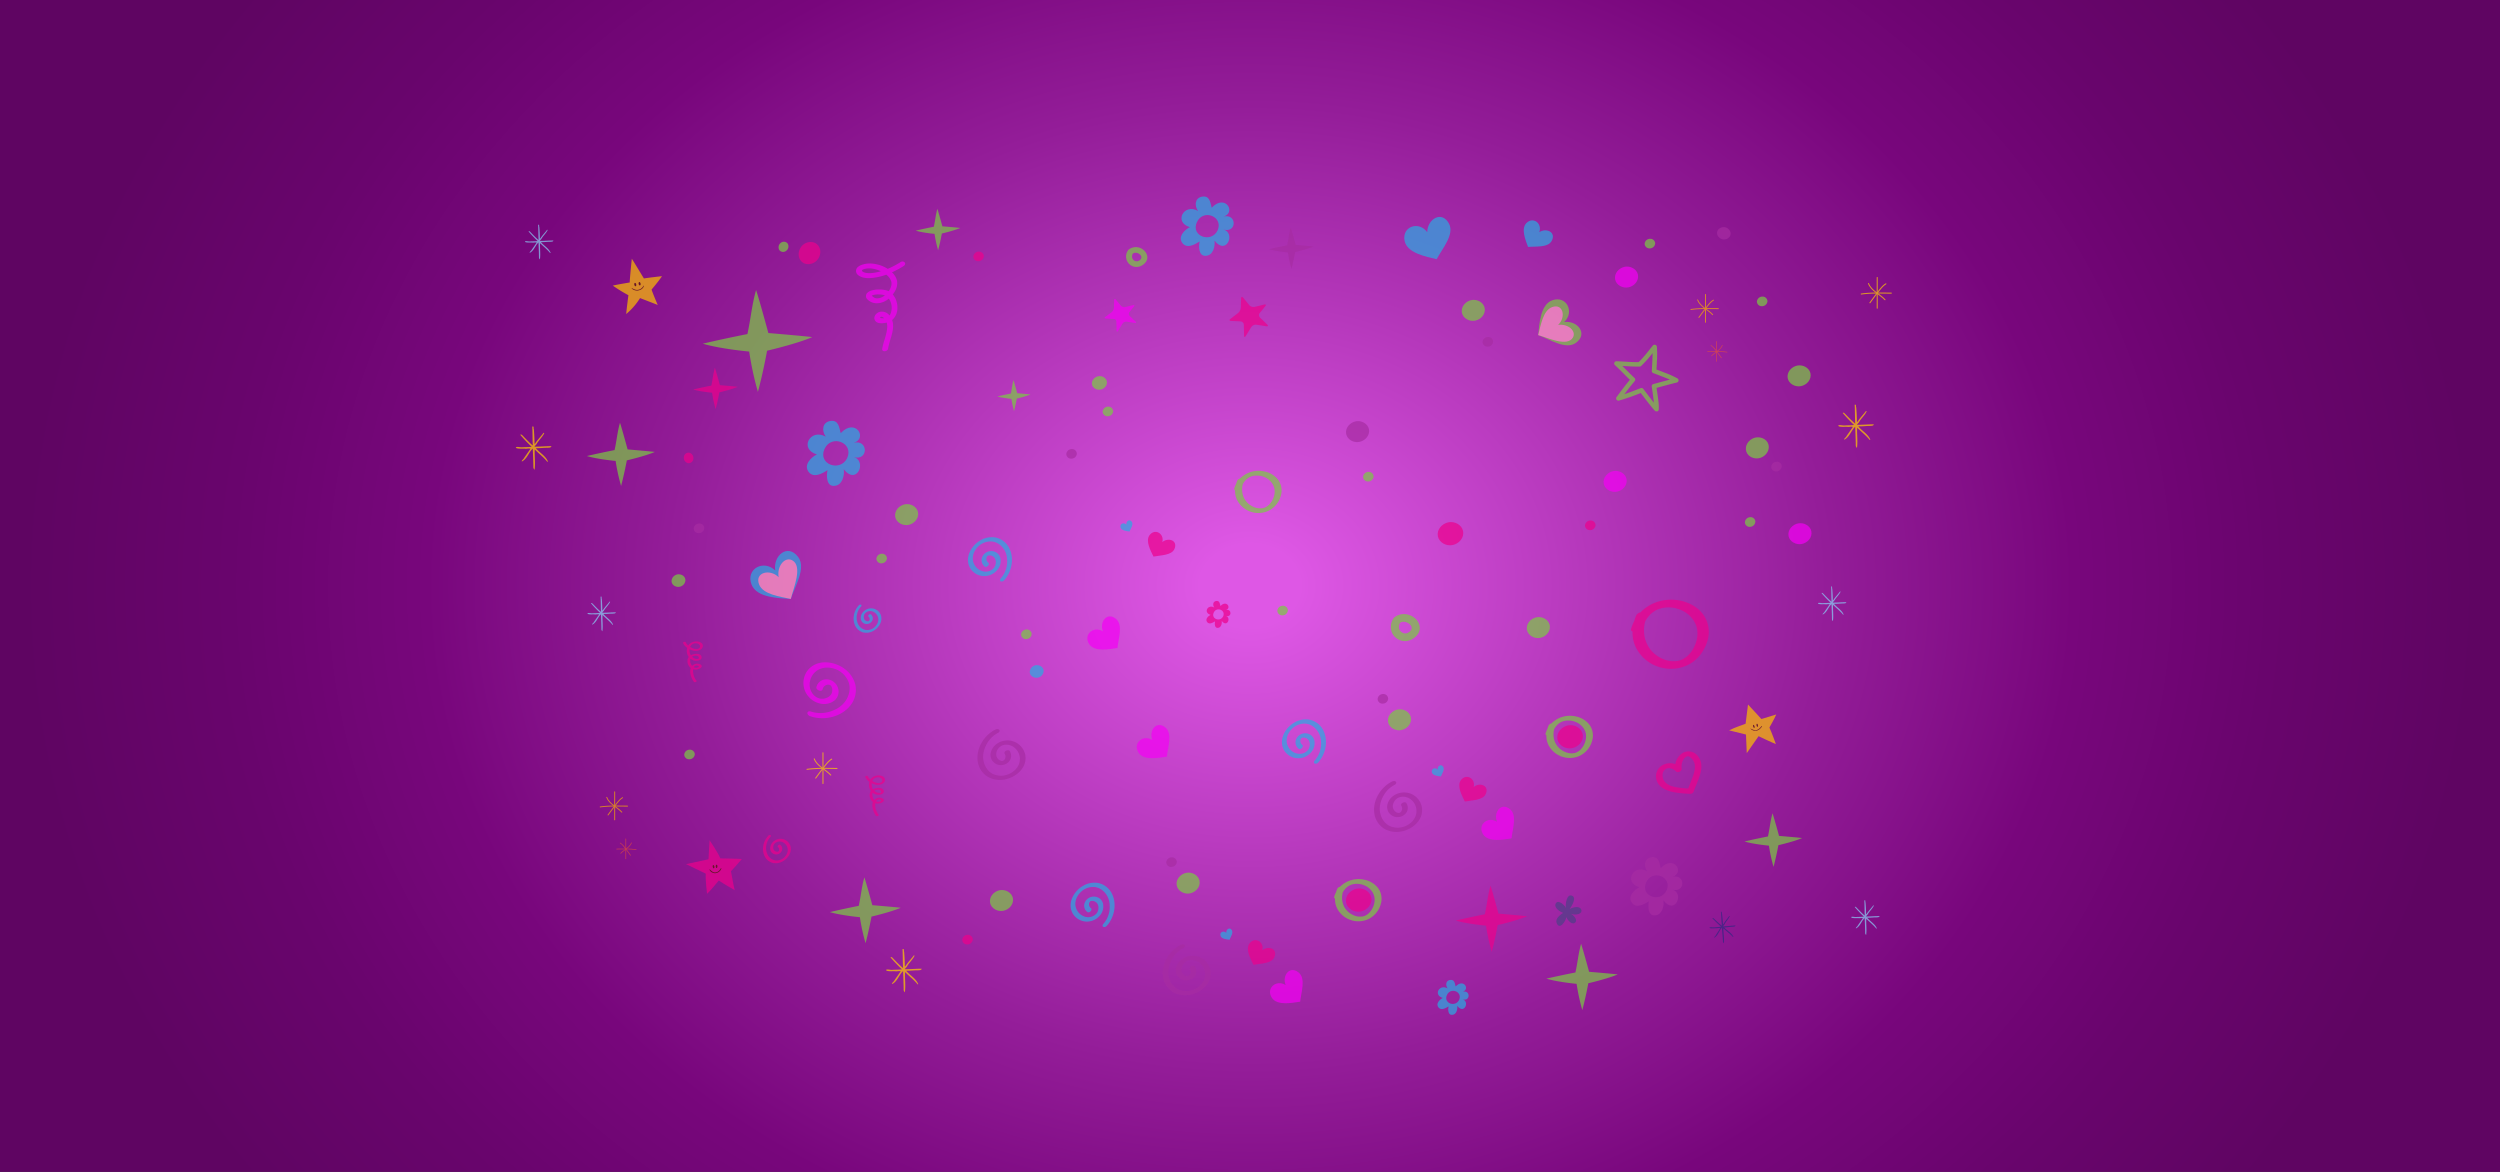 <svg xmlns="http://www.w3.org/2000/svg" xmlns:xlink="http://www.w3.org/1999/xlink" viewBox="0 0 1920 900"><rect x="0" y="0" width="1920" height="900" fill="#333333" stroke="none"/><defs><style>.cls-1,.cls-38,.cls-40{fill:none;}.cls-2{isolation:isolate;}.cls-3{clip-path:url(#clip-path);}.cls-4{opacity:0.7;}.cls-5{clip-path:url(#clip-path-2);}.cls-6{fill:#fff;}.cls-7{fill:#eae0d0;}.cls-8{fill:#b2a68a;}.cls-9{clip-path:url(#clip-path-3);}.cls-10{clip-path:url(#clip-path-4);}.cls-11{fill:#69b7b7;}.cls-12{fill:#94c920;}.cls-13{fill:#016b29;}.cls-14{fill:url(#radial-gradient);}.cls-15{opacity:0.71;}.cls-16{fill:#ec008c;}.cls-17{fill:#f400f4;}.cls-18{fill:#7ac943;}.cls-19{fill:#a62ca2;}.cls-20{fill:#29abe2;}.cls-21{fill:#ff9cc2;}.cls-22{fill:#fbbe00;}.cls-23{fill:#581600;}.cls-24{fill:#f8af00;}.cls-25{fill:#e84f35;}.cls-26{fill:#ffcd00;}.cls-27{fill:#4e3f87;}.cls-28{fill:#312782;}.cls-29{fill:#89d1f5;}.cls-30{clip-path:url(#clip-path-5);}.cls-31{clip-path:url(#clip-path-6);}.cls-32{fill:#c1bfbf;}.cls-33{fill:#848483;}.cls-34{fill:#98a3b0;}.cls-35{fill:url(#linear-gradient);}.cls-36{fill:#674758;}.cls-37{fill:#c9a5bb;mix-blend-mode:multiply;opacity:0.3;}.cls-38{stroke:#6b2727;stroke-width:0.5px;}.cls-38,.cls-40{stroke-miterlimit:10;}.cls-39{fill:url(#linear-gradient-2);}.cls-40{stroke:#9b8579;stroke-width:0.75px;}.cls-41{fill:#122209;}.cls-42{fill:#595858;}</style><clipPath id="clip-path"><rect class="cls-1" x="-1940" y="-919.97" width="1920" height="899.97"/></clipPath><clipPath id="clip-path-2"><rect class="cls-1" y="-920.91" width="1920" height="901.82"/></clipPath><clipPath id="clip-path-3"><rect class="cls-1" x="-1940" width="1920" height="900"/></clipPath><clipPath id="clip-path-4"><polygon class="cls-1" points="-20 900 -1940 900 -1940 0 -20.81 0 -20 900"/></clipPath><radialGradient id="radial-gradient" cx="2553.04" cy="397.16" r="629.32" gradientTransform="translate(-2869.55 -46.45) scale(1.5 1.25)" gradientUnits="userSpaceOnUse"><stop offset="0.04" stop-color="#de57e5"/><stop offset="0.05" stop-color="#dc56e3"/><stop offset="0.47" stop-color="#941d99"/><stop offset="0.67" stop-color="#78067c"/><stop offset="0.83" stop-color="#69056d"/><stop offset="1" stop-color="#5f0562"/></radialGradient><clipPath id="clip-path-5"><rect class="cls-1" x="1940" width="1920" height="900"/></clipPath><clipPath id="clip-path-6"><rect class="cls-1" x="1933.71" width="1926.29" height="905.46"/></clipPath><linearGradient id="linear-gradient" x1="1665.81" y1="318.39" x2="4213.06" y2="318.39" gradientUnits="userSpaceOnUse"><stop offset="0.59" stop-color="#c44422"/><stop offset="0.59" stop-color="#c74522"/><stop offset="0.59" stop-color="#cf4923"/><stop offset="0.59" stop-color="#dd5125"/><stop offset="0.59" stop-color="#f05a28"/><stop offset="0.7" stop-color="#f15c2b"/><stop offset="0.77" stop-color="#f36233"/><stop offset="0.82" stop-color="#f66d41"/><stop offset="0.86" stop-color="#f9764e"/></linearGradient><linearGradient id="linear-gradient-2" x1="1463.84" y1="695.6" x2="3583.12" y2="695.6" gradientUnits="userSpaceOnUse"><stop offset="0" stop-color="#96a343"/><stop offset="0.05" stop-color="#84a13c"/><stop offset="0.11" stop-color="#719f35"/><stop offset="0.17" stop-color="#679e31"/><stop offset="0.25" stop-color="#639e30"/><stop offset="0.51" stop-color="#2da035"/><stop offset="0.95" stop-color="#96a343"/></linearGradient></defs><g class="cls-2"><g id="Layer_1" data-name="Layer 1"><g class="cls-5"><path class="cls-6" d="M-50.6-1054.41V99.21H2019.49V48.82h38.39V4.3h-38.39V-52h38.39v-9.21l7.87,0v-9.59l-7.87-2.63V-96.53h-38.39v-56.31h38.39v-36.31h7.87v-8.23h12.95l-16.08-5.89-43.13-15.81v-34.61h38.39V-298.2h-38.39v-56.31h38.39V-399h-38.39v-56.31h38.39v-44.52h-38.39v-56.31h38.39V-600.7h-38.39V-657h38.39v-44.52h-38.39v-56.31h38.39v-44.52h-38.39V-909.09h312.27v-145.32ZM2154.86-45.54V-41l7.85,2.63v-7.18Z"/><path class="cls-7" d="M2035.4-117l15.81,7.35h-12.73v10.26h-7.74v45.26H1993V16h37.75V44.77l7.74,3.28V60l-7.74,0V71.51H1993v56.65H-251.16V-181.27h2281.9v1.37H1993v43.14Q2014.2-126.89,2035.4-117Z"/><line class="cls-8" x1="837.27" y1="-184.4" x2="652.92" y2="255.39"/><line class="cls-8" x1="1108.76" y1="-183.44" x2="1248.1" y2="279.26"/><line class="cls-8" x1="1385.56" y1="-181.84" x2="1942.87" y2="320.92"/><line class="cls-8" x1="545.96" y1="-189.68" x2="211.35" y2="168.73"/><line class="cls-8" x1="2142.14" y1="83.92" x2="1823.53" y2="-112.52"/></g><g class="cls-9"><g class="cls-10"><path class="cls-11" d="M55.49,364.49V772l-1241.32-12.2s-83.79-104.83,314-146c193-20,339-273.13,604.09-168.56,13.95-16.16,40.19-45.87,73.45-65.55,69-40.8,144-44.1,181.42-48.53,26-.95,39.18,10.12,70.54,11.27"/><path class="cls-12" d="M-1978.06,730.42s162.22,4.91,537.6,5.12,533-23.37,586.65-26.44,138.31-22.6,322.3-35.81S-177.38,630.7,5.39,697c36.18,13.13-1.86,193-1.86,193l-1981.59-2Z"/><path class="cls-13" d="M15.85,840.15s-133.56-22.64-421,6-628.89,28-778.87,19.66-119.67-49.45-418.84-48.26c-222.25.89-364,9.31-364,9.31l-19.72,105.45,610-9.34L21,931.4Z"/></g></g><rect class="cls-14" width="1920" height="900"/><g class="cls-15"><path class="cls-16" d="M1043.16,700.21c5,0,10-4,10.16-9.13s-4.59-8.75-9.5-8.75-10,4-10.17,9.13,4.59,8.75,9.51,8.75Z"/><path class="cls-17" d="M1248.88,220.87c4.51,0,9-3.58,9.18-8.25s-4.14-7.9-8.58-7.9-9,3.58-9.18,8.25,4.14,7.9,8.58,7.9Z"/><path class="cls-18" d="M696,403.29c4.51,0,9-3.58,9.18-8.25s-4.14-7.9-8.58-7.9-9,3.58-9.18,8.25,4.14,7.9,8.58,7.9Z"/><path class="cls-18" d="M1381.41,296.73c4.51,0,9-3.58,9.18-8.25s-4.14-7.9-8.58-7.9-9,3.58-9.18,8.25,4.14,7.9,8.58,7.9Z"/><path class="cls-19" d="M1042.32,339.55c4.51,0,9-3.58,9.17-8.25s-4.14-7.89-8.58-7.89-9,3.57-9.18,8.24,4.14,7.9,8.59,7.9Z"/><path class="cls-17" d="M1382.07,417.94c4.51,0,9-3.58,9.18-8.25s-4.14-7.89-8.58-7.89-9,3.57-9.18,8.25,4.14,7.89,8.58,7.89Z"/><path class="cls-18" d="M912.18,686.3c4.51,0,9-3.58,9.17-8.25s-4.14-7.9-8.58-7.9-9,3.58-9.18,8.25,4.14,7.9,8.59,7.9Z"/><path class="cls-18" d="M768.85,699.66c4.51,0,9-3.58,9.18-8.25s-4.14-7.9-8.59-7.9-9,3.58-9.17,8.25,4.14,7.9,8.58,7.9Z"/><path class="cls-18" d="M677,432.64a4.17,4.17,0,0,0,4.19-3.77,3.68,3.68,0,0,0-3.92-3.6,4.18,4.18,0,0,0-4.19,3.77,3.68,3.68,0,0,0,3.92,3.6Z"/><path class="cls-17" d="M1240.12,377.78c4.52,0,9-3.58,9.18-8.25s-4.14-7.89-8.58-7.89-9,3.57-9.18,8.24,4.14,7.9,8.58,7.9Z"/><path class="cls-16" d="M1221.19,407.14a4.2,4.2,0,0,0,4.2-3.77,3.69,3.69,0,0,0-3.92-3.61,4.18,4.18,0,0,0-4.2,3.77,3.69,3.69,0,0,0,3.92,3.61Z"/><path class="cls-19" d="M536.69,409.44a4.19,4.19,0,0,0,4.2-3.77,3.7,3.7,0,0,0-3.92-3.61,4.19,4.19,0,0,0-4.2,3.77,3.68,3.68,0,0,0,3.92,3.61Z"/><path class="cls-18" d="M529.41,583.13a4.18,4.18,0,0,0,4.19-3.77,3.69,3.69,0,0,0-3.92-3.61,4.2,4.2,0,0,0-4.2,3.77,3.69,3.69,0,0,0,3.93,3.61Z"/><path class="cls-16" d="M525.18,351.28a4.19,4.19,0,0,0,3.47,4.45,3.68,3.68,0,0,0,3.87-3.65,4.17,4.17,0,0,0-3.46-4.45,3.68,3.68,0,0,0-3.88,3.65Z"/><path class="cls-18" d="M984.89,472.6a4.17,4.17,0,0,0,4.19-3.77,3.69,3.69,0,0,0-3.92-3.61A4.19,4.19,0,0,0,981,469a3.68,3.68,0,0,0,3.92,3.61Z"/><path class="cls-18" d="M788.12,490.82a4.17,4.17,0,0,0,4.19-3.77,3.69,3.69,0,0,0-3.92-3.61,4.19,4.19,0,0,0-4.19,3.77,3.68,3.68,0,0,0,3.92,3.61Z"/><path class="cls-18" d="M1050.74,369.77a4.18,4.18,0,0,0,4.2-3.77,3.7,3.7,0,0,0-3.92-3.61,4.19,4.19,0,0,0-4.2,3.77,3.68,3.68,0,0,0,3.92,3.61Z"/><path class="cls-16" d="M742.91,725.33a4.18,4.18,0,0,0,4.19-3.77,3.69,3.69,0,0,0-3.92-3.61,4.18,4.18,0,0,0-4.19,3.77,3.68,3.68,0,0,0,3.92,3.61Z"/><path class="cls-16" d="M751.41,200.61a4.17,4.17,0,0,0,4.19-3.77,3.68,3.68,0,0,0-3.92-3.6,4.18,4.18,0,0,0-4.19,3.77,3.68,3.68,0,0,0,3.92,3.6Z"/><path class="cls-19" d="M899.59,665.81a4.18,4.18,0,0,0,4.2-3.76,3.68,3.68,0,0,0-3.92-3.61,4.19,4.19,0,0,0-4.2,3.77,3.68,3.68,0,0,0,3.92,3.6Z"/><path class="cls-18" d="M1348.91,335.91c-4.47.56-8.49,4.67-8.07,9.33s5.09,7.32,9.5,6.77,8.49-4.68,8.07-9.33-5.09-7.32-9.5-6.77Z"/><path class="cls-19" d="M1364,354.67a4.17,4.17,0,0,0-3.69,4.26,3.69,3.69,0,0,0,4.34,3.09,4.18,4.18,0,0,0,3.69-4.26,3.68,3.68,0,0,0-4.34-3.09Z"/><path class="cls-18" d="M1343.77,397.23a4.18,4.18,0,0,0-3.69,4.26,3.69,3.69,0,0,0,4.34,3.09,4.18,4.18,0,0,0,3.69-4.26,3.69,3.69,0,0,0-4.34-3.09Z"/><path class="cls-16" d="M626.43,200.89c3.55-2.78,4.87-8.37,2.12-12.15s-8.13-3.66-11.62-.92-4.88,8.38-2.13,12.16,8.13,3.65,11.63.91Z"/><path class="cls-18" d="M603.89,192.55a4.19,4.19,0,0,0,1-5.55,3.7,3.7,0,0,0-5.32-.42,4.19,4.19,0,0,0-1,5.55,3.7,3.7,0,0,0,5.32.42Z"/><path class="cls-19" d="M1321.6,183.29a5.34,5.34,0,0,0,7-1.86c1.36-2.45-.06-5.22-2.38-6.39a5.34,5.34,0,0,0-7,1.86c-1.36,2.45.06,5.22,2.38,6.39Z"/><path class="cls-19" d="M1142.52,266.2a4.17,4.17,0,0,0,4.19-3.77,3.68,3.68,0,0,0-3.92-3.6,4.18,4.18,0,0,0-4.19,3.77,3.68,3.68,0,0,0,3.92,3.6Z"/><path class="cls-18" d="M844.13,299.34c2.94,0,5.86-2.32,6-5.36s-2.69-5.14-5.58-5.14-5.86,2.33-6,5.37,2.69,5.13,5.58,5.13Z"/><path class="cls-18" d="M850.73,319.68a4.19,4.19,0,0,0,4.2-3.77,3.7,3.7,0,0,0-3.93-3.6,4.18,4.18,0,0,0-4.19,3.77,3.68,3.68,0,0,0,3.92,3.6Z"/><path class="cls-20" d="M796,520.52a5.5,5.5,0,0,0,5.51-4.95c.1-2.87-2.49-4.74-5.15-4.74a5.49,5.49,0,0,0-5.5,4.95c-.11,2.87,2.48,4.74,5.14,4.74Z"/><path class="cls-18" d="M520.9,450.74a5.5,5.5,0,0,0,5.51-4.95c.1-2.87-2.49-4.73-5.15-4.73a5.48,5.48,0,0,0-5.5,4.94c-.11,2.87,2.48,4.74,5.14,4.74Z"/><path class="cls-18" d="M1353.22,235.17a4.19,4.19,0,0,0,4.19-3.77,3.68,3.68,0,0,0-3.92-3.61,4.2,4.2,0,0,0-4.2,3.77,3.7,3.7,0,0,0,3.93,3.61Z"/><path class="cls-18" d="M1267,190.77a4.17,4.17,0,0,0,4.19-3.77,3.69,3.69,0,0,0-3.92-3.61,4.19,4.19,0,0,0-4.19,3.77,3.68,3.68,0,0,0,3.92,3.61Z"/><path class="cls-18" d="M1131.19,246.43c4.51,0,9-3.58,9.17-8.25s-4.14-7.9-8.58-7.9-9,3.58-9.18,8.25,4.14,7.9,8.59,7.9Z"/><path class="cls-18" d="M574,256.56c2.69-12.11,3.36-22.2,6.67-33.8,2.53,7.43,9.43,33,9.43,33s26.36,2.22,33.73,3.12c-11.49,5.09-34.7,10.47-34.7,10.47s-3,16.82-7.06,31.62A240.47,240.47,0,0,1,575.38,270s-22.2-2-35.65-6.06C551.16,261.27,560.58,259.25,574,256.56Z"/><path class="cls-16" d="M546.31,296.13c1.1-4.94,1.37-9.05,2.72-13.78,1,3,3.85,13.45,3.85,13.45s10.74.9,13.75,1.27c-4.68,2.07-14.15,4.27-14.15,4.27s-1.23,6.85-2.88,12.89a97.64,97.64,0,0,1-2.74-12.62s-9.05-.82-14.53-2.47C537,298.05,540.83,297.22,546.31,296.13Z"/><path class="cls-18" d="M717.18,174.13c1.1-4.93,1.37-9,2.72-13.78,1,3,3.85,13.45,3.85,13.45s10.74.91,13.75,1.27c-4.69,2.08-14.15,4.27-14.15,4.27s-1.23,6.86-2.88,12.89a97.69,97.69,0,0,1-2.74-12.61s-9.05-.83-14.54-2.47C707.86,176.05,711.7,175.23,717.18,174.13Z"/><path class="cls-18" d="M776.34,302.23c.82-3.7,1-6.78,2-10.32.77,2.27,2.87,10.07,2.87,10.07s8,.68,10.3.95a79.75,79.75,0,0,1-10.59,3.2s-.92,5.14-2.16,9.65a74.26,74.26,0,0,1-2-9.44,71.21,71.21,0,0,1-10.89-1.85C769.36,303.67,772.23,303.05,776.34,302.23Z"/><path class="cls-19" d="M988.53,188.38c1.1-4.94,1.38-9,2.72-13.78,1,3,3.85,13.45,3.85,13.45s10.74.9,13.75,1.27c-4.68,2.07-14.14,4.27-14.14,4.27s-1.24,6.85-2.88,12.89a98.73,98.73,0,0,1-2.75-12.62s-9.05-.82-14.53-2.47C979.21,190.3,983.05,189.47,988.53,188.38Z"/><path class="cls-16" d="M1140.36,702.16c1.76-7.89,2.19-14.46,4.35-22,1.65,4.84,6.14,21.5,6.14,21.5s17.18,1.45,22,2c-7.48,3.32-22.61,6.82-22.61,6.82s-2,11-4.6,20.6a156,156,0,0,1-4.38-20.16s-14.47-1.31-23.23-3.94C1125.46,705.23,1131.6,703.92,1140.36,702.16Z"/><path class="cls-18" d="M1209.93,746.84c1.76-7.89,2.2-14.46,4.35-22,1.65,4.84,6.14,21.49,6.14,21.49s17.18,1.45,22,2c-7.48,3.31-22.6,6.82-22.6,6.82s-2,11-4.61,20.6a158.07,158.07,0,0,1-4.38-20.16s-14.46-1.32-23.23-4C1195,749.91,1201.17,748.59,1209.93,746.84Z"/><path class="cls-18" d="M1357.79,642.39c1.41-6.38,1.77-11.69,3.51-17.79,1.33,3.91,5,17.36,5,17.36s13.87,1.17,17.75,1.64c-6,2.68-18.26,5.51-18.26,5.51s-1.59,8.85-3.72,16.64a128,128,0,0,1-3.54-16.28s-11.68-1.07-18.76-3.19C1345.75,644.86,1350.71,643.8,1357.79,642.39Z"/><path class="cls-18" d="M659.51,695.68c1.75-7.84,2.18-14.37,4.32-21.88,1.64,4.81,6.11,21.36,6.11,21.36s17.06,1.44,21.84,2c-7.44,3.29-22.47,6.78-22.47,6.78s-2,10.89-4.57,20.47a155.13,155.13,0,0,1-4.35-20s-14.38-1.3-23.09-3.92C644.71,698.73,650.8,697.42,659.51,695.68Z"/><path class="cls-18" d="M472,345.66c1.67-7.52,2.09-13.78,4.15-21,1.57,4.61,5.85,20.48,5.85,20.48s16.36,1.38,20.94,1.93c-7.13,3.16-21.54,6.51-21.54,6.51S479.48,364,477,373.22A148.3,148.3,0,0,1,472.8,354s-13.78-1.25-22.13-3.76C457.77,348.58,463.61,347.33,472,345.66Z"/><path class="cls-18" d="M1273.9,314.57c.3-3.52-.34-7.19-.79-10.67q-.4-3-.88-6c5.26-1.44,10.51-2.86,15.79-4.19a1.68,1.68,0,0,0,1.1-1.35,1.81,1.81,0,0,0-1-1.85,74.15,74.15,0,0,0-10-4.44q-3-1.19-5.94-2.29c.13-2,.23-3.92.32-5.88a83.59,83.59,0,0,0,0-11.63,1.78,1.78,0,0,0-3.1-.93c-3.53,4.37-6.86,8.86-10.91,12.77-5.61.09-11.22-.5-16.82-.68a1.74,1.74,0,0,0-1.36,3.05c4,3.58,7.56,7.54,11.44,11.21-3.56,4.27-6.88,8.73-10.19,13.19a1.76,1.76,0,0,0,2,2.73,168.17,168.17,0,0,0,16.56-5.78c3.44,4.58,6.92,9.15,10.64,13.5C1271.65,316.35,1273.76,316.23,1273.9,314.57Zm-13.83-16.48c-4.15,1.58-8.33,3.25-12.57,4.66,2.58-3.43,5.21-6.83,8-10.1a1.76,1.76,0,0,0-.26-2.45c-3.21-2.93-6.2-6.1-9.29-9.15,4.48.25,9,.58,13.46.47a1.51,1.51,0,0,0,1.14-.6l0,0a87.5,87.5,0,0,0,8.63-9.73c0,2.06-.11,4.11-.19,6.15-.11,2.44-.24,4.88-.41,7.32a1.78,1.78,0,0,0,1,1.85c2.3.84,4.59,1.72,6.86,2.62,2,.79,4,1.56,6,2.42-4.29,1.12-8.57,2.29-12.84,3.46a1.71,1.71,0,0,0-1.11,1.8c.4,2.41.76,4.84,1.08,7.26.23,1.72.44,3.44.6,5.16-2.76-3.44-5.42-7-8.07-10.5A1.79,1.79,0,0,0,1260.07,298.09Z"/><path class="cls-16" d="M950.76,240.45a6.16,6.16,0,0,0,2.17-4l.24-7.17c0-1.39.73-1.66,1.62-.59l4.71,5.71a4.38,4.38,0,0,0,4.1,1.26l7.25-1.76c1.35-.34,1.73.26.84,1.33l-4.12,5.07a2.65,2.65,0,0,0,.17,3.64l5.45,5.25c1,1,.7,1.58-.68,1.38l-7.71-1.19A4.09,4.09,0,0,0,961,251.2L956.77,258c-.73,1.19-1.32,1-1.32-.37l-.19-8.15a2.67,2.67,0,0,0-2.53-2.65l-7.28-.35c-1.39-.06-1.6-.77-.46-1.57Z"/><path class="cls-17" d="M853.71,239.8a5,5,0,0,0,1.77-3.3l.2-5.87c0-1.13.59-1.35,1.32-.48l3.86,4.67a3.61,3.61,0,0,0,3.34,1l5.93-1.45c1.11-.28,1.42.21.69,1.09l-3.37,4.15a2.17,2.17,0,0,0,.14,3l4.46,4.29c.82.78.57,1.29-.56,1.12l-6.3-1a3.35,3.35,0,0,0-3.09,1.52l-3.48,5.54c-.59,1-1.08.83-1.08-.3l-.15-6.67a2.19,2.19,0,0,0-2.07-2.16l-6-.29c-1.14-.05-1.31-.63-.38-1.29Z"/><path class="cls-20" d="M849.89,711.16c6.12-6.68,8.16-17.33,3.73-25.43a15.22,15.22,0,0,0-10-7.55,17.11,17.11,0,0,0-11.68,2.07c-7.32,4.12-12.7,13.71-7.88,21.66a12.77,12.77,0,0,0,10.4,5.87,13.1,13.1,0,0,0,11.53-6.49,10.43,10.43,0,0,0,1-7.78,7.11,7.11,0,0,0-6.07-4.88,7.51,7.51,0,0,0-7.58,4.09,6.14,6.14,0,0,0,1.74,7.72c1.4,1.15,4.35-1.62,2.72-3a3.56,3.56,0,0,1-1-4.59,1.88,1.88,0,0,1,1.27-.89,4.33,4.33,0,0,1,2.86.45c3.43,1.62,3.27,6.53,1.32,9a8.55,8.55,0,0,1-10.06,2.22,10.39,10.39,0,0,1-6.34-9.2,11.94,11.94,0,0,1,1.3-5.47,14.68,14.68,0,0,1,3.16-4.15,13.58,13.58,0,0,1,9.7-3.61c4.07.14,7.6,2.71,9.79,6,2.42,3.66,2.89,8.27,2.23,12.51a19,19,0,0,1-4.65,9.82c-.54.59-1,1.73-.1,2.27a2.26,2.26,0,0,0,2.62-.7Z"/><path class="cls-19" d="M906.75,725.62c-8.82,4.47-15,14.56-13.61,24.53a16.68,16.68,0,0,0,7.36,11.58,18.69,18.69,0,0,0,12.73,2.38c9.06-1.39,18.24-9.11,16.38-19.07a13.94,13.94,0,0,0-8.36-10A14.35,14.35,0,0,0,907,737.22a11.4,11.4,0,0,0-4.05,7.55,7.75,7.75,0,0,0,4.32,7.31,8.16,8.16,0,0,0,9.31-1.26,6.68,6.68,0,0,0,1.2-8.54c-1-1.72-5.06,0-3.92,2a3.88,3.88,0,0,1-.75,5.07,2,2,0,0,1-1.63.43,4.8,4.8,0,0,1-2.75-1.57c-2.88-3-.83-7.92,2.13-9.72,3.54-2.15,8.17-1.21,11.12,1.61a11.34,11.34,0,0,1,2.93,11.84,12.94,12.94,0,0,1-3.43,5.07,16,16,0,0,1-4.82,3,14.8,14.8,0,0,1-11.3,0c-4.1-1.71-6.72-5.7-7.68-9.91-1.07-4.66.23-9.55,2.54-13.63a20.83,20.83,0,0,1,8.53-8.24c.77-.39,1.64-1.4,1-2.27s-2.08-.73-2.94-.3Z"/><path class="cls-17" d="M622.25,550.08c10.79,3.64,24.07.57,31.13-8.64a19.19,19.19,0,0,0,3.56-15.4,21.51,21.51,0,0,0-8.32-12.38c-8.47-6.32-22.22-7.62-28.91,2a16.05,16.05,0,0,0-1.45,15,16.45,16.45,0,0,0,13.33,9.95,13.07,13.07,0,0,0,9.47-2.77,8.93,8.93,0,0,0,2.52-9.45,9.42,9.42,0,0,0-8.56-6.63,7.72,7.72,0,0,0-8,5.92c-.61,2.19,4.08,4.17,4.79,1.62a4.48,4.48,0,0,1,4.77-3.48,2.35,2.35,0,0,1,1.68,1,5.48,5.48,0,0,1,.93,3.51c-.11,4.78-5.84,7.09-9.7,6.11-4.63-1.17-7.6-5.73-7.66-10.43a13,13,0,0,1,7.35-12,14.91,14.91,0,0,1,6.94-1.28,18.34,18.34,0,0,1,6.38,1.51,17.1,17.1,0,0,1,9.09,9.31c1.9,4.75.75,10.13-1.93,14.32-3,4.64-8,7.53-13.25,8.93a24,24,0,0,1-13.65-.35c-.95-.32-2.48-.22-2.66,1s1.09,2.3,2.14,2.65Z"/><path class="cls-16" d="M590.12,641.82c-4,4.11-5.43,10.79-2.77,16a9.58,9.58,0,0,0,6.21,4.92A10.8,10.8,0,0,0,601,661.6c4.68-2.48,8.23-8.44,5.32-13.53a8.05,8.05,0,0,0-6.47-3.87,8.29,8.29,0,0,0-7.38,3.91,6.56,6.56,0,0,0-.77,4.89,4.48,4.48,0,0,0,3.74,3.17,4.73,4.73,0,0,0,4.85-2.46,3.87,3.87,0,0,0-1-4.89c-.86-.75-2.77.95-1.77,1.82a2.25,2.25,0,0,1,.56,2.92,1.21,1.21,0,0,1-.81.54,2.76,2.76,0,0,1-1.8-.33c-2.14-1.08-2-4.17-.69-5.71a5.41,5.41,0,0,1,6.38-1.24,6.55,6.55,0,0,1,3.85,5.91,7.55,7.55,0,0,1-.91,3.42,9.21,9.21,0,0,1-2.06,2.57,8.6,8.6,0,0,1-6.17,2.12,8,8,0,0,1-6.08-4,11.17,11.17,0,0,1-1.2-7.93,11.94,11.94,0,0,1,3.09-6.11c.35-.36.63-1.08.1-1.43a1.41,1.41,0,0,0-1.66.4Z"/><path class="cls-20" d="M659.7,464.82c-4,4.11-5.43,10.79-2.77,16a9.58,9.58,0,0,0,6.21,4.92,10.77,10.77,0,0,0,7.4-1.11c4.69-2.48,8.23-8.44,5.33-13.53a8.05,8.05,0,0,0-6.47-3.87,8.28,8.28,0,0,0-7.38,3.91,6.6,6.6,0,0,0-.78,4.89,4.5,4.5,0,0,0,3.75,3.17,4.73,4.73,0,0,0,4.85-2.46,3.88,3.88,0,0,0-1-4.89c-.87-.75-2.77.95-1.77,1.82a2.26,2.26,0,0,1,.56,2.92,1.21,1.21,0,0,1-.82.54,2.74,2.74,0,0,1-1.79-.33c-2.14-1.08-2-4.17-.69-5.71a5.4,5.4,0,0,1,6.38-1.24,6.55,6.55,0,0,1,3.85,5.91,7.55,7.55,0,0,1-.91,3.42,9.21,9.21,0,0,1-2.06,2.57,8.6,8.6,0,0,1-6.17,2.12,8,8,0,0,1-6.08-3.95,11.17,11.17,0,0,1-1.2-7.93,11.94,11.94,0,0,1,3.09-6.11c.35-.36.63-1.08.1-1.43a1.4,1.4,0,0,0-1.66.4Z"/><path class="cls-16" d="M538,510.32a5.38,5.38,0,0,0-5.4.22,5.16,5.16,0,0,0-1,.84,6.47,6.47,0,0,1-1-1.52,5.58,5.58,0,0,1-.45-3.48,2.13,2.13,0,0,1,.13-.45,7.53,7.53,0,0,0,4.56,1.56c1.85,0,4.67-1,3.88-3.39-.65-2-3.39-2.1-5.06-1.86a9.11,9.11,0,0,0-3.06,1,6.88,6.88,0,0,1-.76-1.68,7.19,7.19,0,0,1-.26-2.95c.41.2.82.39,1.23.55,2.41,1,5.43,1.12,7.58-.55,1.47-1.15,2-3.2.52-4.59-1.79-1.73-5-1.66-7.16-.82a6.44,6.44,0,0,0-3.16,2.57,7,7,0,0,1-1.89-2.44c-.38-.86-2.45-.24-2.1.57a9,9,0,0,0,3.18,3.65,8.23,8.23,0,0,0,.81,6.48c.11.19.24.38.37.56a4.22,4.22,0,0,0-.71,1.24A6.68,6.68,0,0,0,530,512.6a4.6,4.6,0,0,0,.52.47c-1.3,3.32.46,8.08,2.43,10.59.54.69,2.55-.1,1.93-.89a12.37,12.37,0,0,1-2.64-7.66,7.61,7.61,0,0,1,.11-1.07,7,7,0,0,0,4.9-.52,2.74,2.74,0,0,0,1.67-1.7A1.55,1.55,0,0,0,538,510.32Zm-7.39-14.49a4.63,4.63,0,0,1,5.27-1.51c1.58.49,2.38,2.19,1.19,3.4a3.52,3.52,0,0,1-2.51.77,9.36,9.36,0,0,1-3.74-1.21c-.26-.13-.51-.28-.77-.44A5.88,5.88,0,0,1,530.62,495.83Zm1,8.46c1.24-.7,3.48-1.24,4.63-.14a1.48,1.48,0,0,1,.44.88,1.35,1.35,0,0,1,0,.49c0,.15-.07.17-.18.29.13-.13-.07.05-.1.07h0l-.08,0,0,0-.07,0L536,506a4.42,4.42,0,0,1-1.45,0,5.47,5.47,0,0,1-3-1.61Zm4.85,8a3,3,0,0,1-.54.26,3.51,3.51,0,0,1-3.05-.11,3.39,3.39,0,0,1,.58-.73,2.26,2.26,0,0,1,.83-.49,2.42,2.42,0,0,1,1-.11,1.76,1.76,0,0,1,1.43.72c0-.07,0,.14,0,.1s0,.07,0,.1-.06.12,0,0C536.62,512.28,536.68,512.19,536.49,512.32Z"/><path class="cls-16" d="M677.91,613.25a5.38,5.38,0,0,0-5.4.23,5.13,5.13,0,0,0-1,.83,6.26,6.26,0,0,1-1-1.51,5.61,5.61,0,0,1-.45-3.49,3.74,3.74,0,0,1,.12-.45,7.57,7.57,0,0,0,4.56,1.56c1.86,0,4.68-1,3.89-3.39-.65-1.95-3.39-2.1-5.06-1.85a9,9,0,0,0-3.06,1,6.61,6.61,0,0,1-.76-1.67,7.07,7.07,0,0,1-.26-3c.41.21.82.39,1.23.56,2.41,1,5.43,1.11,7.58-.56,1.47-1.15,2-3.2.52-4.59-1.79-1.73-5-1.66-7.16-.82a6.45,6.45,0,0,0-3.16,2.57,6.82,6.82,0,0,1-1.89-2.43c-.38-.87-2.45-.25-2.1.56a8.82,8.82,0,0,0,3.18,3.65,8.23,8.23,0,0,0,.81,6.48c.11.19.24.38.37.56a4.35,4.35,0,0,0-.71,1.24,6.67,6.67,0,0,0,1.72,6.77c.17.17.35.32.52.46-1.3,3.32.46,8.08,2.44,10.6.54.68,2.55-.11,1.93-.89a12.42,12.42,0,0,1-2.64-7.66,6.48,6.48,0,0,1,.11-1.08,7,7,0,0,0,4.9-.51,2.78,2.78,0,0,0,1.67-1.7A1.57,1.57,0,0,0,677.91,613.25Zm-7.39-14.48a4.6,4.6,0,0,1,5.27-1.51c1.58.48,2.38,2.18,1.19,3.39a3.47,3.47,0,0,1-2.51.77,9.44,9.44,0,0,1-3.75-1.2l-.76-.44A5.88,5.88,0,0,1,670.52,598.77Zm1,8.45c1.23-.7,3.48-1.24,4.63-.14a1.54,1.54,0,0,1,.44.88,1.34,1.34,0,0,1,0,.49.46.46,0,0,1-.17.29c.12-.13-.08.06-.1.07l0,0-.08,0-.05,0-.07,0-.21.06a4.42,4.42,0,0,1-1.45,0,5.38,5.38,0,0,1-3-1.61Zm4.85,8a2,2,0,0,1-.55.26,3.49,3.49,0,0,1-3-.11,4,4,0,0,1,.57-.73,2.34,2.34,0,0,1,.83-.49,2.43,2.43,0,0,1,1-.1,1.71,1.71,0,0,1,1.43.71c0-.07,0,.14,0,.1a.36.36,0,0,1,0,.1c0,.06-.07.12,0,0C676.52,615.21,676.58,615.13,676.39,615.25Z"/><circle class="cls-17" cx="675.97" cy="244.02"/><path class="cls-17" d="M694.91,201.68a2.36,2.36,0,0,0-3-.54,72.84,72.84,0,0,1-10.09,5.34,27.33,27.33,0,0,0-13.22-4.12c-3.57-.16-12.48,1.29-11,6.83.6,2.18,3,3.22,4.91,3.82,3.23,1,6.91.58,10.18.05a44.05,44.05,0,0,0,8-2.12c2.67,2.17,4.67,5.13,3.79,8.6a12.65,12.65,0,0,1-1.93,4.1,14.89,14.89,0,0,0-3.8-1.07,22.32,22.32,0,0,0-7.34.06c-1.81.3-3.94.87-5.25,2.24a3.46,3.46,0,0,0,.1,5.13,10.08,10.08,0,0,0,7.23,2.91,14.33,14.33,0,0,0,9.12-3.61A12.35,12.35,0,0,1,683.92,241a5.12,5.12,0,0,1-.79,1.28,7.37,7.37,0,0,0-7.11-2.84c-3.33.62-6.21,4.61-3.37,7.45,1.56,1.57,4.39,1.51,6.39,1.25a16.93,16.93,0,0,0,2-.39,12.62,12.62,0,0,1,.26,4.56c-.49,5.38-2.94,10.36-3.76,15.68-.39,2.54,4.14,2.18,4.5-.18,1-6.29,4.23-12.17,3.82-18.68a11.88,11.88,0,0,0-.74-3.35,8.42,8.42,0,0,0,1-.95c3.39-3.65,3.77-9.08,2.29-13.67a14.31,14.31,0,0,0-2.77-5,19,19,0,0,0,1.76-2.68,11.67,11.67,0,0,0,1.51-7.88,12.82,12.82,0,0,0-3.86-6.43,79.76,79.76,0,0,0,8.85-4.81C694.86,203.77,695.59,202.71,694.91,201.68Zm-18.93,42Zm2.31.73a5.58,5.58,0,0,1-2-.16l-.21-.07s0,0-.12-.14v0a.08.08,0,0,0,0,0l0,0,0,0,0-.07v0a.49.49,0,0,0,0,.12c.29.24,0-.22,0-.14v0a.25.25,0,0,1,0-.08l.06-.17c-.08.18,0,0,.14-.17,0,0,.37-.28.27-.24l.06,0,0,0,.24-.06h.31c-.66,0,.65.18.2,0a6.68,6.68,0,0,1,.74.33,5.75,5.75,0,0,1,1.07.89ZM669.53,227Zm-.1.17h0l0,0Zm1.45,1.06a8.17,8.17,0,0,1-1.17-.94.62.62,0,0,1-.15-.22h0c.24-.12.73-.34.66-.32a11.46,11.46,0,0,1,1.42-.39,18.1,18.1,0,0,1,6,0,10.28,10.28,0,0,1,1.93.48,9.94,9.94,0,0,1-5.84,2.29A5,5,0,0,1,670.88,228.25Zm.6-18.77c-2.67.39-5.79.65-8.32-.49a2.68,2.68,0,0,1-.85-.55s-.29-.42-.29-.35l-.06-.19c0,.06,0,0,0-.11a.62.62,0,0,0,0-.1c0,.07.36-.44.06-.14a1.78,1.78,0,0,1,.8-.55,5.93,5.93,0,0,1,1.31-.45,14.8,14.8,0,0,1,4.45-.37,21.49,21.49,0,0,1,7.53,2l.37.16A37.28,37.28,0,0,1,671.48,209.48Z"/><path class="cls-16" d="M1303.31,579.92a8.91,8.91,0,0,0-12.35-.68,12.47,12.47,0,0,0-4.33,7.59,12,12,0,0,0-9.51.65,9.82,9.82,0,0,0-4.71,12.15c1.59,4.69,6.31,7.1,10.81,8.27,4.66,1.21,9.45,1.43,14.23,1.76h.59a2.76,2.76,0,0,0,2.63-1.56,2.34,2.34,0,0,0,.09-.24C1303.66,599.39,1310.9,587.87,1303.31,579.92Zm-25.25,19.77a8,8,0,0,1-1.18-5.21,5.31,5.31,0,0,1,2.16-3.67,5.09,5.09,0,0,1,3.27-.84,8.06,8.06,0,0,1,4.84,2.5c1.43,1.39,4.68-.18,4.38-2.15-.48-3.13.49-6.82,3-8.82a3.34,3.34,0,0,1,1.2-.62,2,2,0,0,1,1,0c1.79.51,3,2.2,3.94,3.72,1.88,3.26.76,7.72-.3,11s-2.59,6.68-3.84,10a76.15,76.15,0,0,1-9.16-1C1283.88,604,1280.12,602.75,1278.06,599.69Z"/><path class="cls-20" d="M1103.34,199.06c-8.09-1.94-22.57-4.59-24.59-14-2.32-11.23,11.06-15.59,17.38-6.7,0-10.13,11.3-17,16.75-6.49C1117.17,180.13,1107.56,191.07,1103.34,199.06Z"/><path class="cls-20" d="M1173.54,189.65c-1.85-5.07-5.62-13.85-1.28-18.31,5.24-5.29,12.41.39,9.87,7,5.48-3.64,13.22,0,9.53,6.73C1188.75,190.34,1179.38,189.07,1173.54,189.65Z"/><path class="cls-17" d="M998.52,769.28c-6.37.94-17.52,3.23-21.69-2.91-4.91-7.39,3.43-14.39,10.54-9.83-2.92-7.27,3.2-15.43,10.14-9.51C1003,751.69,999.24,762.32,998.52,769.28Z"/><path class="cls-17" d="M858.2,497.66c-6.36.94-17.52,3.23-21.68-2.91-4.91-7.39,3.43-14.39,10.54-9.83-2.93-7.27,3.2-15.43,10.14-9.51C862.65,480.07,858.92,490.7,858.2,497.66Z"/><path class="cls-16" d="M962.66,741c-2.18-4.46-6.47-12.12-2.93-16.62,4.29-5.33,11.38-.83,9.69,5.45,4.66-3.84,12.08-1.25,9.35,5.24C976.62,740.18,967.94,739.92,962.66,741Z"/><path class="cls-20" d="M944.26,721.74c-2.19-.29-6.09-.59-6.88-3-.93-2.9,2.49-4.42,4.4-2.25-.28-2.67,2.51-4.79,4.24-2.18C947.38,716.36,945.15,719.52,944.26,721.74Z"/><path class="cls-20" d="M607.31,460c-9.43-.65-26.06-.87-30.11-11-4.72-12.15,9.45-19.57,18.22-10.8-1.91-11.36,9.44-21.14,17.54-10.46C619.33,436.14,610.54,450.23,607.31,460Z"/><path class="cls-21" d="M607.31,460c-8.13-1.83-21.22-3.35-24.32-11.1-3.62-9.31,8.31-12.33,15-5.6-1.46-8.71,4.88-16,10.44-13C616.67,434.81,609.47,451.42,607.31,460Z"/><path class="cls-18" d="M1181.35,257.33c.87-8.45,1.59-23.4,10.81-26.72,11.07-3.87,17.29,9.1,9.14,16.71,10.26-1.37,18.7,9.15,8.85,16.09C1202.4,268.87,1190,260.53,1181.35,257.33Z"/><path class="cls-21" d="M1181.35,257.33c1.89-7.25,3.66-19,10.73-21.51,8.48-3,10.82,7.85,4.57,13.68,7.87-1,14.22,4.88,11.31,9.79C1203.68,266.53,1189,259.54,1181.35,257.33Z"/><path class="cls-18" d="M1058.39,682.05a17.61,17.61,0,0,0-10.21-6.34,20.21,20.21,0,0,0-19.12,5.39,2.83,2.83,0,0,0-2,1.37,25.17,25.17,0,0,0-1,2.76,18.42,18.42,0,0,0-1,2.26c-.16.46-.31.92-.46,1.38a1,1,0,0,0,.69,1.24,15.84,15.84,0,0,0,1.46,7.23,18.09,18.09,0,0,0,9.93,9,18.38,18.38,0,0,0,14.08-.38,18.15,18.15,0,0,0,9.73-11.85A14,14,0,0,0,1058.39,682.05Zm-5.78,17.76a15.06,15.06,0,0,1-1.77,1.89,17.77,17.77,0,0,1-1.6,1.11,8.48,8.48,0,0,1-3.73,1.13,12.24,12.24,0,0,1-4-.36,14.33,14.33,0,0,1-4.4-2c-5.58-3.63-7.46-10.19-5.85-16.29a14.15,14.15,0,0,1,2-2.78,11.09,11.09,0,0,1,4.52-3.06l0,0,.19-.06c.23-.08.46-.14.7-.21l.71-.17.4-.08c.43-.07.85-.11,1.28-.15l.73,0h.53a14.38,14.38,0,0,1,5.48,1.17,12.83,12.83,0,0,1,7.31,7.41C1056.57,691.5,1055.27,696.38,1052.61,699.81Z"/><path class="cls-16" d="M1308,471.85c-3.94-5.4-10.32-8.91-16.73-10.4-11.5-2.67-23.56.71-31.35,8.84a4.66,4.66,0,0,0-3.26,2.24,39.54,39.54,0,0,0-1.61,4.54,29.57,29.57,0,0,0-1.64,3.71c-.27.74-.51,1.5-.75,2.25-.31,1,.29,1.64,1.13,2a26,26,0,0,0,2.39,11.84,29.72,29.72,0,0,0,16.27,14.8,30.18,30.18,0,0,0,23.1-.63c8-3.58,13.6-11.08,15.94-19.42A23,23,0,0,0,1308,471.85ZM1298.53,501a25.08,25.08,0,0,1-2.91,3.1,26.45,26.45,0,0,1-2.62,1.81,13.77,13.77,0,0,1-6.11,1.86,20,20,0,0,1-6.56-.59,23.55,23.55,0,0,1-7.22-3.27c-9.14-5.95-12.23-16.7-9.59-26.7a23.83,23.83,0,0,1,3.23-4.56,18.24,18.24,0,0,1,7.42-5l.08,0,.3-.1c.38-.13.77-.23,1.15-.34s.78-.2,1.17-.29l.66-.12c.7-.11,1.4-.19,2.1-.25.39,0,.79-.05,1.19-.06h.88a23.65,23.65,0,0,1,9,1.92,21.09,21.09,0,0,1,12,12.14C1305,487.34,1302.89,495.35,1298.53,501Z"/><path class="cls-18" d="M877.85,191.68a9,9,0,0,0-11.2.14,1.81,1.81,0,0,0-.5.7,8.14,8.14,0,0,0,1.91,10.95c4,2.9,9.16,1.54,12-2.33C882.34,198,880.8,193.78,877.85,191.68Zm-1.67,7.22a4.68,4.68,0,0,1-2.6,1.78c.15-.05-.54,0-.64,0h-.24l-.34-.06a3.74,3.74,0,0,1-.45-.12l-.1,0c-.17-.07-.87-.48-.72-.37a3.8,3.8,0,0,1-1.65-2.46,5.48,5.48,0,0,1,0-1.3,4.81,4.81,0,0,1,.63-1.63l.38-.26.19-.1.26-.09c.07,0,.66-.14.59-.15.24,0,.48,0,.72,0h.21l.28,0a8.11,8.11,0,0,1,.85.21l.1,0,.37.16a7.4,7.4,0,0,1,.95.53c-.33-.21.31.26.38.31s.36.35.53.53c-.15-.16.26.36.3.43s.26.51.27.5c.05.16.1.33.14.5-.08-.31,0,.34,0,.46A2.87,2.87,0,0,1,876.18,198.9Z"/><path class="cls-18" d="M1085.9,474.16c-4.69-3.33-10.76-3.56-15.27.19a2.48,2.48,0,0,0-.69.95c-3,4.91-2.23,11.44,2.61,14.93,5.48,4,12.48,2.1,16.32-3.18C1092,482.73,1089.92,477,1085.9,474.16Zm-2.28,9.83a6.34,6.34,0,0,1-3.55,2.43,7.27,7.27,0,0,0-.87.07,2,2,0,0,0-.32,0l-.46-.08-.61-.16-.15-.06c-.23-.1-1.19-.66-1-.51a5.18,5.18,0,0,1-2.25-3.34,7.37,7.37,0,0,1,0-1.78,6.41,6.41,0,0,1,.85-2.23l.52-.35a2.67,2.67,0,0,0,.26-.13l.35-.13a7.25,7.25,0,0,0,.81-.2c.33,0,.66,0,1,0h.28l.38.06a10.9,10.9,0,0,1,1.16.28l.14.05.5.22a10.07,10.07,0,0,1,1.29.71c-.44-.28.43.36.52.43a9.93,9.93,0,0,1,.73.72c-.21-.21.35.5.41.59s.35.7.36.67a5.91,5.91,0,0,1,.19.69c-.1-.42,0,.46,0,.63A3.86,3.86,0,0,1,1083.62,484Z"/><path class="cls-20" d="M650.65,351.79c-5.32,11-22.74,4.88-17.46-6.91S656,340.09,650.65,351.79ZM627.38,349c-4.66,2.34-10.5,8.17-6.22,13.61,3.89,4.67,10.11,1.17,14.39-1.55-1,4.66-.78,12.83,5.44,12.05,5.83-.39,7.78-8,7-12.83,10.11,13.22,18.28-6.61,7.39-9.33,11.67,3.5,11.67-13.61.39-10.89,10.89-3.5,1.17-19.44-10.11-7.39-1.17-4.28-1.56-10.5-8.17-9.33-6.22,1.17-6.41,7.78-3.3,12.05C622.33,328.56,613.38,344.89,627.38,349Z"/><path class="cls-19" d="M1279.9,683.91c-4.77,9.84-20.38,4.37-15.65-6.2S1284.66,673.42,1279.9,683.91Zm-20.85-2.53c-4.18,2.09-9.41,7.32-5.58,12.2,3.49,4.18,9.06,1,12.9-1.4-.88,4.18-.7,11.5,4.87,10.8,5.23-.35,7-7.14,6.27-11.49,9.06,11.84,16.38-5.93,6.62-8.37,10.46,3.14,10.46-12.19.35-9.75,9.76-3.14,1-17.42-9.06-6.62-1-3.84-1.39-9.41-7.31-8.36-5.58,1-5.75,7-3,10.8C1254.52,663.09,1246.51,677.72,1259.05,681.38Z"/><path class="cls-20" d="M1120.59,767.94c-2.86,5.9-12.22,2.62-9.38-3.72S1123.45,761.65,1120.59,767.94Zm-12.5-1.52c-2.51,1.26-5.64,4.39-3.34,7.31,2.09,2.51,5.43.63,7.73-.83-.53,2.51-.42,6.89,2.92,6.48,3.14-.21,4.18-4.29,3.76-6.9,5.43,7.1,9.82-3.55,4-5,6.27,1.88,6.27-7.31.21-5.85,5.85-1.88.63-10.45-5.43-4-.63-2.3-.84-5.64-4.39-5-3.34.62-3.45,4.17-1.77,6.47C1105.37,755.46,1100.57,764.23,1108.09,766.42Z"/><path class="cls-20" d="M935.09,177c-4.85,10-20.74,4.45-15.92-6.3S939.93,166.35,935.09,177Zm-21.22-2.57c-4.25,2.13-9.57,7.45-5.67,12.41,3.55,4.26,9.22,1.06,13.12-1.42-.89,4.26-.71,11.7,5,11,5.32-.35,7.09-7.26,6.38-11.7,9.22,12.06,16.66-6,6.74-8.5,10.63,3.19,10.63-12.41.35-9.93,9.93-3.19,1.07-17.73-9.21-6.74-1.07-3.9-1.42-9.57-7.45-8.51-5.67,1.07-5.85,7.1-3,11C909.26,155.84,901.11,170.73,913.87,174.45Z"/><path class="cls-16" d="M939.37,473.37c-2.21,4.56-9.43,2-7.24-2.87S941.57,468.52,939.37,473.37Zm-9.65-1.17c-1.93,1-4.35,3.39-2.58,5.64,1.62,1.94,4.19.49,6-.64-.4,1.93-.32,5.32,2.26,5,2.41-.16,3.22-3.31,2.9-5.32,4.19,5.48,7.57-2.74,3.06-3.87,4.84,1.45,4.84-5.64.16-4.52,4.52-1.45.49-8.06-4.19-3.06-.48-1.77-.64-4.35-3.39-3.87-2.58.49-2.66,3.23-1.37,5C927.63,463.74,923.92,470.51,929.72,472.2Z"/><path class="cls-22" d="M485.23,198.7s-1.52,14.83-1.61,18.25c0,0-9.21,1.5-13,2.4a116.75,116.75,0,0,0,12,7.37s-1.51,11.43-1.68,14.46a51.14,51.14,0,0,0,10.62-12.25s9.94,3.82,13.57,5.27c0,0-4.19-9.79-4.71-11.83,0,0,5.29-6.2,8-10.27,0,0-10.86,1.19-13.88,1.76C494.48,213.86,485.55,199,485.23,198.7Z"/><path class="cls-23" d="M491.94,217.74c.16.71-.05,1.36-.46,1.45s-.86-.42-1-1.13.06-1.37.46-1.45S491.79,217,491.94,217.74Z"/><path class="cls-23" d="M488.62,218.39c.15.72-.05,1.37-.46,1.46s-.86-.42-1-1.14.05-1.36.46-1.45S488.46,217.68,488.62,218.39Z"/><path class="cls-23" d="M485,221.23c.88,1.44,3.3,2.12,4.87,1.9,2-.28,4.13-1.43,4.62-3.54,0-.17-.21-.31-.3-.14a5.55,5.55,0,0,1-4.1,3.13c-2,.41-3.38-.69-5.06-1.39,0,0,0,0,0,0Z"/><path class="cls-16" d="M544.13,659.92s.57-11.59.83-14.58c0,0,6.5,9.43,8.25,13.91,0,0,13.75.2,16.52.48,0,0-6.41,7.52-8.36,9.35,0,0,2.18,12.19,2.89,14.57,0,0-8.85-5.08-12.25-7.4,0,0-6.68,8.26-9,10.17,0,0-1.3-10.26-1-15.46,0,0-11.55-5.56-15.15-7.32C526.91,663.64,541.72,660.41,544.13,659.92Z"/><path class="cls-23" d="M548.66,665.51c.13.69-.06,1.31-.42,1.38s-.76-.44-.89-1.14.06-1.31.42-1.38S548.53,664.81,548.66,665.51Z"/><path class="cls-23" d="M551,665.33c0,.7-.23,1.29-.6,1.31s-.69-.54-.73-1.25.23-1.29.6-1.31S551,664.62,551,665.33Z"/><path class="cls-23" d="M544.91,667.67c.33,2.05,2.92,3.15,4.77,2.92a5.43,5.43,0,0,0,4.34-3.51.25.25,0,0,0-.43-.23c-.92,1.56-1.94,2.78-3.8,3.1-2.18.37-3.32-1.07-4.78-2.34,0,0-.11,0-.1.06Z"/><path class="cls-22" d="M1342.44,541.27c-.21,1.66-1.29,10.08-1.82,14.56,0,0-8.69,3-12.7,5.08l13,3.22s.4,11,.59,14.27c0,0,7.62-11,9.09-13,0,0,10.45,5,13.29,6.06,0,0-3.42-9.48-5-12.7,0,0,3.91-6.74,5.28-10.06,0,0-7.43,2.24-11.43,3.51,0,0-9.12-10.05-10.27-11.13Z"/><path class="cls-23" d="M1347.46,557.69c.22.63.16,1.22-.13,1.33s-.71-.33-.93-1-.16-1.22.13-1.32S1347.24,557.06,1347.46,557.69Z"/><path class="cls-23" d="M1350.11,556.92c.11.66,0,1.24-.35,1.29s-.65-.44-.76-1.1,0-1.23.36-1.28S1350,556.27,1350.11,556.92Z"/><path class="cls-23" d="M1344.36,559.64a5.21,5.21,0,0,0,4.52,1.54c1.92-.32,3.24-1.73,4.33-3.23.15-.21-.18-.46-.34-.27-1.13,1.28-2.07,2.49-3.79,3s-3.09-.52-4.63-1.13c-.09,0-.13.08-.09.14Z"/><path class="cls-24" d="M472.44,608.15v21.47a.37.37,0,0,1-.74,0V608.15a.37.37,0,0,1,.74,0Z"/><path class="cls-24" d="M482,619.46c-7,0-14-.37-20.95.62-.46.06-.66-.64-.19-.7,7-1,14.08-.67,21.14-.65a.37.37,0,0,1,0,.73Z"/><path class="cls-24" d="M466.32,612.27c1.93,5.06,8,7.39,11.48,11.2.32.35-.19.86-.51.52-3.61-3.92-9.68-6.29-11.67-11.53-.17-.44.53-.63.7-.19Z"/><path class="cls-24" d="M478.36,612.89c-2.31,1.36-4.06,3.88-5.7,6-1.86,2.34-3.61,4.78-5.37,7.2-.28.38-.91,0-.63-.37,1.8-2.47,3.6-4.94,5.49-7.35,1.66-2.13,3.47-4.66,5.84-6.06a.37.37,0,0,1,.37.63Z"/><path class="cls-25" d="M480.36,644.27v15.29a.26.26,0,0,0,.52,0V644.27a.26.26,0,0,0-.52,0Z"/><path class="cls-25" d="M473.58,652.32c5,0,10-.26,14.92.44.33,0,.47-.45.13-.5-5-.71-10-.47-15.05-.45a.26.26,0,0,0,0,.51Z"/><path class="cls-25" d="M484.72,647.2c-1.38,3.61-5.68,5.27-8.18,8-.22.24.14.61.37.37,2.57-2.8,6.89-4.48,8.31-8.21.12-.32-.38-.45-.5-.14Z"/><path class="cls-25" d="M476.14,647.64c1.65,1,2.9,2.77,4.07,4.24,1.32,1.67,2.56,3.4,3.82,5.13.19.26.65,0,.45-.27-1.29-1.75-2.56-3.51-3.91-5.23a17.1,17.1,0,0,0-4.16-4.32.26.26,0,0,0-.27.45Z"/><path class="cls-26" d="M694.38,731c.3,3.49.52,7.34.52,11.13l.43-.07c1.9-3.06,4.37-5.39,6.48-8.3a.57.57,0,0,1,.58.22c-1.39,3.06-4.44,5.6-5.89,8.37-.51.72-1.31,1.31-1.6,2,4.28.07,9.17-.45,13-.37-.37,1.31-1.82,1.09-2.91,1.24-3.06-.08-5.6.43-8.81.29l-.14.14c3,3.57,7.49,5.9,9.16,10.11a.53.53,0,0,1-.5.22c-2.91-3.63-6.4-6.18-9.6-9.45-.29,5.16.58,10.18-.16,15.56a2.76,2.76,0,0,1-.94-1.74c0-5-.29-9.6-.43-14.55l-1,1c-2.4,2.91-3.78,7.13-7.34,8.94l-.23-.07c.15-1.16,1.61-1.74,2-2.91l4.73-6.77c-1.09-.43-2.32,0-3.64,0-2.33-.28-4.72.23-7.05-.43-.22-.22-.66-.44-.44-.8,1.46-.51,3,.22,4.8.07,2.33-.14,4.73-.07,7.28-.36a122.36,122.36,0,0,1-8.74-9.16c.37-.66,1.1-.08,1.46.21,2.62,2.69,5.09,5.39,8,7.86l.15-.29c-.29-4.65-.15-9.75-.44-14.11C694.83,728.28,693.88,730.53,694.38,731Z"/><path class="cls-26" d="M632.44,578.17v23.54a.4.4,0,0,1-.8,0V578.17a.4.4,0,0,1,.8,0Z"/><path class="cls-26" d="M642.89,590.58c-7.67,0-15.36-.41-23,.67-.5.07-.72-.7-.21-.77,7.69-1.09,15.45-.73,23.19-.71a.41.41,0,0,1,0,.81Z"/><path class="cls-26" d="M625.73,582.68c2.12,5.55,8.75,8.11,12.59,12.29.35.38-.21.94-.56.56-4-4.29-10.61-6.89-12.8-12.63-.19-.49.59-.69.77-.22Z"/><path class="cls-26" d="M638.94,583.37c-2.54,1.49-4.46,4.26-6.26,6.52-2,2.57-3.95,5.24-5.89,7.89-.3.42-1,0-.69-.4,2-2.71,3.95-5.42,6-8.06,1.83-2.33,3.81-5.11,6.41-6.64a.4.4,0,0,1,.41.69Z"/><path class="cls-24" d="M1310.21,226.09v21.47a.37.37,0,0,1-.73,0V226.09a.37.37,0,0,1,.73,0Z"/><path class="cls-24" d="M1319.74,237.4c-7,0-14-.37-21,.62-.45.06-.65-.64-.18-.7,7-1,14.08-.67,21.14-.65a.37.37,0,0,1,0,.73Z"/><path class="cls-24" d="M1304.09,230.2c1.93,5.06,8,7.4,11.49,11.21.31.34-.2.86-.52.51-3.61-3.92-9.67-6.29-11.67-11.52-.17-.44.54-.63.7-.2Z"/><path class="cls-24" d="M1316.14,230.83c-2.31,1.36-4.07,3.88-5.71,5.95-1.86,2.34-3.6,4.78-5.37,7.19-.27.38-.91,0-.63-.36,1.8-2.47,3.6-4.94,5.49-7.35,1.66-2.13,3.48-4.66,5.84-6.06a.37.37,0,0,1,.38.63Z"/><path class="cls-25" d="M1318.14,262.21V277.5a.26.26,0,0,0,.52,0V262.21a.26.26,0,0,0-.52,0Z"/><path class="cls-25" d="M1311.35,270.26c5,0,10-.26,14.92.44.33.05.47-.45.14-.5-5-.71-10-.47-15.06-.45a.26.26,0,0,0,0,.51Z"/><path class="cls-25" d="M1322.49,265.14c-1.37,3.6-5.67,5.27-8.17,8-.23.24.13.61.36.37,2.58-2.8,6.89-4.49,8.31-8.22.12-.31-.38-.44-.5-.13Z"/><path class="cls-25" d="M1313.92,265.58c1.64,1,2.89,2.77,4.06,4.24,1.33,1.67,2.56,3.4,3.82,5.12.2.27.65,0,.45-.26-1.28-1.76-2.56-3.51-3.9-5.23a16.8,16.8,0,0,0-4.17-4.32.26.26,0,0,0-.26.45Z"/><path class="cls-26" d="M1425.6,312.91c.29,3.49.51,7.34.51,11.13l.43-.07c1.9-3.06,4.37-5.39,6.48-8.3a.55.55,0,0,1,.58.22c-1.38,3.06-4.44,5.6-5.89,8.36-.51.73-1.31,1.31-1.6,2,4.29.07,9.17-.44,13-.36-.36,1.31-1.82,1.09-2.91,1.23-3.06-.07-5.6.44-8.81.3l-.14.14c3,3.57,7.5,5.89,9.16,10.11a.51.51,0,0,1-.5.22c-2.91-3.64-6.4-6.18-9.6-9.45-.29,5.16.58,10.18-.15,15.56a2.76,2.76,0,0,1-.94-1.74c0-4.95-.29-9.6-.44-14.55l-.94,1c-2.4,2.91-3.79,7.13-7.35,8.94l-.22-.07c.15-1.17,1.6-1.74,2-2.91l4.73-6.77c-1.1-.43-2.33,0-3.64,0-2.33-.29-4.73.22-7.06-.43-.21-.22-.65-.44-.44-.8,1.46-.51,3,.22,4.8.07,2.33-.14,4.74-.07,7.28-.37a116.63,116.63,0,0,1-8.73-9.16c.36-.65,1.09-.07,1.45.22,2.63,2.69,5.1,5.38,8,7.86l.14-.29c-.29-4.66-.14-9.75-.43-14.11C1426,310.22,1425.09,312.47,1425.6,312.91Z"/><path class="cls-26" d="M410,329.67c.29,3.49.51,7.34.51,11.13l.43-.07c1.9-3.06,4.37-5.39,6.48-8.3a.56.56,0,0,1,.58.22c-1.38,3.06-4.44,5.6-5.89,8.37-.51.72-1.31,1.31-1.6,2,4.29.07,9.17-.44,13-.36-.37,1.3-1.82,1.08-2.91,1.23-3.06-.08-5.6.43-8.81.29l-.14.14c3,3.57,7.5,5.9,9.16,10.11a.52.52,0,0,1-.5.22c-2.91-3.63-6.4-6.18-9.6-9.45-.29,5.16.58,10.18-.15,15.56a2.71,2.71,0,0,1-.94-1.74c0-4.95-.29-9.6-.44-14.55l-.95,1c-2.39,2.91-3.78,7.13-7.34,8.94l-.22-.07c.15-1.16,1.6-1.74,2-2.91l4.73-6.77c-1.1-.43-2.33,0-3.64,0-2.34-.28-4.73.23-7.06-.43-.22-.22-.65-.44-.44-.8,1.46-.51,3,.22,4.8.07,2.33-.14,4.74-.07,7.28-.36a118.41,118.41,0,0,1-8.73-9.16c.36-.66,1.09-.08,1.45.21,2.63,2.69,5.1,5.39,8,7.86l.14-.29c-.29-4.65-.14-9.75-.43-14.11C410.45,327,409.5,329.23,410,329.67Z"/><path class="cls-26" d="M1442.1,213.13v23.54a.4.4,0,0,1-.8,0V213.13a.4.4,0,0,1,.8,0Z"/><path class="cls-26" d="M1452.54,225.53c-7.67,0-15.35-.41-23,.68-.5.06-.72-.7-.21-.77,7.69-1.1,15.44-.74,23.18-.71a.4.4,0,0,1,0,.8Z"/><path class="cls-26" d="M1435.39,217.64c2.12,5.55,8.74,8.11,12.59,12.29.35.37-.21.94-.57.56-4-4.3-10.6-6.9-12.79-12.64-.19-.48.59-.69.77-.21Z"/><path class="cls-26" d="M1448.59,218.32c-2.53,1.5-4.45,4.26-6.25,6.53-2,2.56-3.95,5.24-5.89,7.89-.3.41-1,0-.69-.41,2-2.7,3.94-5.41,6-8.05,1.82-2.33,3.81-5.11,6.41-6.65a.4.4,0,0,1,.4.69Z"/><path class="cls-27" d="M1205.47,698.15c2.66-1.5,7.8-2.66,8.91.38,1.33,3.62-4.57,4.65-7.86,3.22,1.71.94,5.1,4.37,3.54,6.4-2.28,3-6.19-1.26-7.06-3.8-.68,3.57-5.41,10.23-7.51,4.47-.86-2.37.68-4.91,5-7.72-4.26-1.65-7.64-5.21-5.21-7.88,1.64-1.8,6,1.24,7.36,4.12-.62-2.53.56-11.71,5-9.27C1211.41,690.17,1205.47,698.15,1205.47,698.15Z"/><path class="cls-28" d="M1322.51,701.67c.33,2.54.62,5.35.74,8.13l.32-.07c1.29-2.3,3-4.09,4.46-6.28a.41.41,0,0,1,.44.14c-.91,2.28-3.06,4.24-4,6.31-.34.55-.91,1-1.1,1.55,3.14-.09,6.69-.63,9.51-.7-.22,1-1.29.86-2.08,1-2.24,0-4.09.5-6.44.51l-.1.1c2.3,2.52,5.68,4.07,7,7.11a.41.41,0,0,1-.36.17c-2.25-2.57-4.89-4.32-7.34-6.61,0,3.8.76,7.44.4,11.4a2,2,0,0,1-.74-1.24c-.16-3.63-.53-7-.8-10.64l-.66.78c-1.66,2.21-2.53,5.34-5.08,6.79l-.17,0c.07-.85,1.12-1.32,1.4-2.19l3.24-5.11a7.6,7.6,0,0,0-2.66.12c-1.72-.14-3.45.32-5.18-.09-.17-.15-.49-.29-.35-.57,1-.42,2.19.06,3.52-.1,1.7-.18,3.46-.21,5.31-.51a86,86,0,0,1-6.69-6.42c.25-.49.8-.09,1.07.11,2,1.89,3.9,3.78,6.12,5.49l.09-.22c-.37-3.4-.43-7.13-.78-10.31C1322.74,699.68,1322.13,701.37,1322.51,701.67Z"/><path class="cls-29" d="M1432.73,693.07c.23,2.79.41,5.89.41,8.92l.35,0c1.51-2.46,3.5-4.32,5.18-6.66a.47.47,0,0,1,.47.18c-1.1,2.45-3.55,4.49-4.72,6.7-.4.58-1.05,1.05-1.28,1.64,3.44.05,7.34-.36,10.43-.29-.29,1-1.46.87-2.33,1-2.45-.06-4.49.34-7.06.23l-.11.11c2.39,2.86,6,4.73,7.34,8.11a.43.43,0,0,1-.4.17c-2.34-2.91-5.13-5-7.69-7.58-.24,4.14.46,8.16-.13,12.48a2.28,2.28,0,0,1-.75-1.4c0-4-.23-7.69-.35-11.66l-.75.82c-1.93,2.33-3,5.71-5.89,7.17l-.18-.07c.12-.93,1.29-1.39,1.63-2.32l3.79-5.43c-.87-.34-1.86,0-2.91,0-1.87-.23-3.79.18-5.66-.34-.17-.18-.52-.35-.34-.65,1.16-.4,2.39.18,3.84.06,1.86-.11,3.79-.06,5.83-.29a91.68,91.68,0,0,1-7-7.34c.29-.53.87-.06,1.16.17,2.1,2.16,4.08,4.32,6.41,6.3l.12-.23c-.24-3.73-.12-7.82-.35-11.31C1433.08,690.92,1432.32,692.72,1432.73,693.07Z"/><path class="cls-29" d="M462.17,459.79c.23,2.79.41,5.89.41,8.92l.35,0c1.51-2.46,3.5-4.32,5.18-6.66a.47.47,0,0,1,.47.18c-1.1,2.45-3.55,4.49-4.72,6.7-.4.58-1.05,1.05-1.28,1.64,3.44.05,7.34-.36,10.43-.29-.29,1-1.46.87-2.33,1-2.45-.06-4.49.34-7.06.23l-.11.11c2.39,2.86,6,4.73,7.34,8.11a.43.43,0,0,1-.4.17c-2.34-2.91-5.13-5-7.69-7.58-.24,4.14.46,8.16-.13,12.48a2.28,2.28,0,0,1-.75-1.4c0-4-.23-7.69-.35-11.66l-.75.82c-1.93,2.33-3,5.71-5.89,7.17l-.18-.07c.12-.93,1.29-1.39,1.63-2.32l3.79-5.43c-.87-.34-1.86,0-2.91,0-1.87-.23-3.79.18-5.66-.34-.17-.18-.52-.35-.34-.65,1.16-.4,2.39.18,3.84.06,1.86-.11,3.79-.06,5.83-.29a91.68,91.68,0,0,1-7-7.34c.29-.53.87-.06,1.16.17,2.1,2.16,4.08,4.32,6.41,6.3l.12-.23c-.24-3.73-.12-7.82-.35-11.31C462.52,457.64,461.76,459.44,462.17,459.79Z"/><path class="cls-29" d="M414.2,174.22c.23,2.79.41,5.89.41,8.92l.35,0c1.51-2.46,3.49-4.32,5.18-6.65a.45.45,0,0,1,.47.17c-1.11,2.45-3.56,4.49-4.72,6.7-.41.58-1.05,1.05-1.28,1.64,3.44.05,7.34-.36,10.43-.29-.29,1.05-1.46.87-2.33,1-2.45-.06-4.49.34-7.06.23l-.11.11c2.39,2.86,6,4.73,7.34,8.11a.43.43,0,0,1-.4.17c-2.34-2.91-5.13-5-7.7-7.58-.23,4.14.47,8.16-.12,12.48a2.24,2.24,0,0,1-.75-1.4c0-4-.23-7.69-.35-11.66l-.76.82c-1.92,2.33-3,5.71-5.88,7.17l-.18-.07c.12-.93,1.28-1.39,1.63-2.32l3.79-5.43c-.87-.34-1.86,0-2.91,0-1.87-.23-3.79.18-5.66-.34-.17-.18-.52-.35-.35-.65,1.17-.4,2.39.18,3.85.06,1.86-.11,3.79-.06,5.83-.29a93.61,93.61,0,0,1-7-7.34c.29-.53.88-.06,1.17.17,2.1,2.16,4.08,4.32,6.41,6.3l.12-.23c-.24-3.73-.12-7.81-.36-11.31C414.55,172.07,413.79,173.88,414.2,174.22Z"/><path class="cls-29" d="M1407.17,452.05c.24,2.8.41,5.89.41,8.92l.35-.05c1.52-2.46,3.5-4.32,5.19-6.65a.43.43,0,0,1,.46.17c-1.1,2.45-3.55,4.49-4.72,6.7a10.92,10.92,0,0,0-1.28,1.64c3.44.06,7.34-.35,10.43-.29-.29,1.05-1.45.87-2.33,1-2.44-.06-4.49.35-7,.23l-.11.12c2.38,2.85,6,4.72,7.33,8.1a.42.42,0,0,1-.4.17c-2.33-2.91-5.13-5-7.69-7.58-.24,4.14.46,8.17-.12,12.48a2.22,2.22,0,0,1-.76-1.4c0-4-.23-7.69-.34-11.66l-.76.82c-1.93,2.33-3,5.71-5.89,7.17l-.18-.07c.12-.93,1.29-1.39,1.64-2.32l3.78-5.43c-.87-.34-1.86,0-2.91,0-1.86-.23-3.79.18-5.66-.34-.17-.18-.52-.35-.34-.65,1.16-.4,2.39.18,3.84.06,1.87-.11,3.79-.06,5.83-.29a93.49,93.49,0,0,1-7-7.34c.29-.52.88-.06,1.16.17,2.11,2.16,4.08,4.32,6.41,6.3l.12-.23c-.23-3.73-.12-7.81-.35-11.31C1407.52,449.9,1406.76,451.71,1407.17,452.05Z"/><path class="cls-16" d="M1205.49,574.78c5,0,10-4,10.16-9.13s-4.58-8.74-9.5-8.74-10,4-10.16,9.13,4.58,8.74,9.5,8.74Z"/><path class="cls-18" d="M1074.51,560.87c4.51,0,9-3.58,9.18-8.25s-4.14-7.89-8.58-7.89-9,3.57-9.18,8.25,4.14,7.89,8.58,7.89Z"/><path class="cls-19" d="M1061.93,540.39a4.17,4.17,0,0,0,4.19-3.77,3.69,3.69,0,0,0-3.92-3.61,4.19,4.19,0,0,0-4.19,3.77,3.68,3.68,0,0,0,3.92,3.61Z"/><path class="cls-20" d="M1012.23,585.74c6.11-6.68,8.16-17.34,3.73-25.44a15.23,15.23,0,0,0-10.05-7.54,17.05,17.05,0,0,0-11.68,2.07c-7.33,4.12-12.7,13.71-7.89,21.65a12.79,12.79,0,0,0,10.41,5.88,13.14,13.14,0,0,0,11.53-6.5,10.37,10.37,0,0,0,1-7.78,7.11,7.11,0,0,0-6.06-4.88,7.5,7.5,0,0,0-7.58,4.1,6.13,6.13,0,0,0,1.74,7.71c1.39,1.16,4.34-1.62,2.72-3a3.56,3.56,0,0,1-1-4.59,1.84,1.84,0,0,1,1.26-.9,4.44,4.44,0,0,1,2.86.45c3.44,1.63,3.28,6.53,1.32,9-2.34,3-6.61,3.68-10.05,2.21a10.34,10.34,0,0,1-6.34-9.2,11.9,11.9,0,0,1,1.3-5.46,14.71,14.71,0,0,1,3.15-4.16,13.65,13.65,0,0,1,9.71-3.61c4.06.15,7.6,2.72,9.79,6,2.42,3.65,2.89,8.26,2.23,12.51a19.15,19.15,0,0,1-4.65,9.82c-.54.59-1,1.73-.1,2.26a2.26,2.26,0,0,0,2.62-.69Z"/><path class="cls-19" d="M1069.08,600.2c-8.81,4.46-15,14.55-13.6,24.53a16.6,16.6,0,0,0,7.36,11.57,18.6,18.6,0,0,0,12.72,2.39c9.07-1.39,18.25-9.11,16.39-19.08a13.93,13.93,0,0,0-8.36-10,14.3,14.3,0,0,0-14.28,2.19,11.36,11.36,0,0,0-4,7.54,7.76,7.76,0,0,0,4.31,7.32,8.2,8.2,0,0,0,9.32-1.26,6.7,6.7,0,0,0,1.2-8.55c-1-1.71-5.07,0-3.92,2a3.89,3.89,0,0,1-.75,5.07,2,2,0,0,1-1.64.43,4.8,4.8,0,0,1-2.74-1.56c-2.89-3-.83-7.93,2.12-9.72,3.55-2.16,8.18-1.22,11.12,1.61a11.31,11.31,0,0,1,2.94,11.83,13,13,0,0,1-3.44,5.08,15.9,15.9,0,0,1-4.82,3,14.86,14.86,0,0,1-11.29-.05c-4.1-1.71-6.72-5.7-7.68-9.91-1.07-4.67.22-9.56,2.54-13.64a20.78,20.78,0,0,1,8.52-8.23c.78-.39,1.65-1.4,1-2.28s-2.09-.73-3-.29Z"/><path class="cls-17" d="M1160.85,643.85c-6.36.95-17.52,3.23-21.68-2.91-4.91-7.38,3.43-14.38,10.54-9.83-2.93-7.27,3.2-15.43,10.14-9.5C1165.3,626.27,1161.57,636.9,1160.85,643.85Z"/><path class="cls-16" d="M1125,615.59c-2.17-4.46-6.46-12.12-2.92-16.61,4.28-5.33,11.37-.84,9.68,5.45,4.67-3.85,12.09-1.25,9.36,5.23C1139,614.76,1130.27,614.5,1125,615.59Z"/><path class="cls-20" d="M1106.59,596.32c-2.19-.29-6.08-.59-6.88-3-.92-2.9,2.49-4.42,4.41-2.24-.28-2.68,2.51-4.79,4.24-2.18C1109.72,590.94,1107.49,594.09,1106.59,596.32Z"/><path class="cls-18" d="M1220.72,556.62a17.59,17.59,0,0,0-10.2-6.34,20.24,20.24,0,0,0-19.12,5.39,2.86,2.86,0,0,0-2,1.37,21.73,21.73,0,0,0-1,2.77,17,17,0,0,0-1,2.26c-.17.45-.32.91-.46,1.38s.17,1,.69,1.24a15.77,15.77,0,0,0,1.46,7.22,18.15,18.15,0,0,0,9.92,9,18.36,18.36,0,0,0,14.09-.39,18.07,18.07,0,0,0,9.72-11.84A14,14,0,0,0,1220.72,556.62ZM1215,574.38a15.23,15.23,0,0,1-1.78,1.9,13.7,13.7,0,0,1-1.6,1.1,8.3,8.3,0,0,1-3.72,1.14,12,12,0,0,1-4-.37,14.31,14.31,0,0,1-4.4-2c-5.57-3.63-7.46-10.18-5.85-16.28a14.72,14.72,0,0,1,2-2.78,11.11,11.11,0,0,1,4.53-3.07l.05,0,.18-.06.7-.2.71-.18.41-.08c.42-.06.85-.11,1.28-.14l.72,0h.54a14.29,14.29,0,0,1,5.47,1.17,12.83,12.83,0,0,1,7.31,7.41C1218.91,566.07,1217.6,571,1215,574.38Z"/><path class="cls-16" d="M1113.63,418.81c5,0,10-4,10.16-9.14s-4.58-8.74-9.5-8.74-10,4-10.16,9.13,4.58,8.75,9.5,8.75Z"/><path class="cls-18" d="M1181.14,490.05c4.51,0,9-3.58,9.18-8.25s-4.14-7.9-8.59-7.9-9,3.58-9.17,8.25,4.14,7.9,8.58,7.9Z"/><path class="cls-19" d="M822.83,352.26a4.18,4.18,0,0,0,4.19-3.77,3.68,3.68,0,0,0-3.92-3.61,4.19,4.19,0,0,0-4.19,3.77,3.68,3.68,0,0,0,3.92,3.61Z"/><path class="cls-20" d="M771.06,445.82c6.12-6.68,8.17-17.33,3.74-25.44a15.23,15.23,0,0,0-10-7.54,17.09,17.09,0,0,0-11.69,2.07c-7.32,4.12-12.69,13.71-7.88,21.65a12.79,12.79,0,0,0,10.41,5.88,13.14,13.14,0,0,0,11.53-6.5,10.37,10.37,0,0,0,1-7.78,7.11,7.11,0,0,0-6.06-4.88,7.52,7.52,0,0,0-7.58,4.1,6.13,6.13,0,0,0,1.74,7.71c1.39,1.16,4.34-1.62,2.71-3a3.57,3.57,0,0,1-1-4.59,1.82,1.82,0,0,1,1.26-.9,4.44,4.44,0,0,1,2.86.45c3.44,1.63,3.27,6.53,1.32,9-2.34,3-6.61,3.68-10,2.21a10.34,10.34,0,0,1-6.34-9.2,11.9,11.9,0,0,1,1.3-5.46,14.71,14.71,0,0,1,3.15-4.16,13.65,13.65,0,0,1,9.71-3.61c4.06.15,7.6,2.72,9.79,6,2.42,3.65,2.89,8.26,2.23,12.51a19.15,19.15,0,0,1-4.65,9.82c-.54.59-1,1.73-.1,2.26a2.24,2.24,0,0,0,2.61-.69Z"/><path class="cls-19" d="M764.5,560.25c-8.82,4.47-15,14.55-13.61,24.53a16.6,16.6,0,0,0,7.36,11.57A18.63,18.63,0,0,0,771,598.74c9.06-1.39,18.24-9.11,16.38-19.08a13.94,13.94,0,0,0-8.36-10,14.3,14.3,0,0,0-14.28,2.19,11.4,11.4,0,0,0-4.05,7.54,7.75,7.75,0,0,0,4.32,7.32,8.18,8.18,0,0,0,9.31-1.26,6.7,6.7,0,0,0,1.2-8.55c-1-1.71-5.06,0-3.92,2a3.89,3.89,0,0,1-.75,5.08,2,2,0,0,1-1.64.42,4.74,4.74,0,0,1-2.74-1.56c-2.88-3-.83-7.93,2.12-9.72,3.55-2.16,8.18-1.22,11.12,1.61a11.31,11.31,0,0,1,2.94,11.83,13,13,0,0,1-3.44,5.08,15.79,15.79,0,0,1-4.81,3,14.89,14.89,0,0,1-11.3,0c-4.1-1.71-6.72-5.7-7.68-9.91-1.07-4.66.23-9.55,2.54-13.63a20.86,20.86,0,0,1,8.52-8.24c.78-.39,1.65-1.4,1-2.27s-2.08-.74-2.94-.3Z"/><path class="cls-17" d="M896.15,581.09c-6.36.94-17.52,3.23-21.68-2.91-4.91-7.39,3.43-14.39,10.54-9.83-2.92-7.27,3.2-15.43,10.14-9.51C900.61,563.5,896.87,574.13,896.15,581.09Z"/><path class="cls-16" d="M885.89,427.46c-2.17-4.46-6.46-12.12-2.92-16.61,4.28-5.33,11.37-.84,9.68,5.45,4.67-3.85,12.09-1.25,9.36,5.23C899.86,426.63,891.17,426.37,885.89,427.46Z"/><path class="cls-20" d="M867.49,408.19c-2.19-.29-6.08-.59-6.88-3-.92-2.9,2.49-4.42,4.41-2.25-.28-2.67,2.51-4.78,4.24-2.17C870.62,402.81,868.39,406,867.49,408.19Z"/><path class="cls-18" d="M981.62,368.49a17.59,17.59,0,0,0-10.2-6.34,20.21,20.21,0,0,0-19.12,5.39,2.86,2.86,0,0,0-2,1.37,23.39,23.39,0,0,0-1,2.77,17,17,0,0,0-1,2.26c-.17.45-.32.91-.46,1.38s.18,1,.69,1.24a15.77,15.77,0,0,0,1.46,7.22,18.15,18.15,0,0,0,9.92,9,18.36,18.36,0,0,0,14.09-.39,18.09,18.09,0,0,0,9.72-11.84A14,14,0,0,0,981.62,368.49Zm-5.77,17.76a13.83,13.83,0,0,1-1.78,1.89,12.76,12.76,0,0,1-1.6,1.11,8.3,8.3,0,0,1-3.72,1.14,12.07,12.07,0,0,1-4-.37,14.31,14.31,0,0,1-4.4-2c-5.57-3.63-7.46-10.18-5.85-16.28a15.12,15.12,0,0,1,2-2.79A11.19,11.19,0,0,1,961,365.9l0,0,.18-.06.71-.2c.23-.07.47-.12.7-.18l.41-.08c.42-.06.85-.11,1.28-.14l.72,0h.54a14.56,14.56,0,0,1,5.48,1.16,12.87,12.87,0,0,1,7.3,7.41C979.81,377.94,978.51,382.83,975.85,386.25Z"/></g><g class="cls-30"><g class="cls-31"><path class="cls-32" d="M2140.49,733.21s1582.15-46.13,1765.45,1.17l-15.5,169.78-2208-5.19V827c98.19,0,146-86.08,244.24-86.07C1979.2,703.48,2140.49,733.21,2140.49,733.21Z"/><path class="cls-33" d="M3886.18,900c-632.74.78-1338.09,4.69-1970.83,5.46V882.84c632.74.42,1319.4,3,1952.13,3.45Z"/><rect class="cls-34" x="1884.29" y="429.17" width="533.06" height="228.92"/><path class="cls-35" d="M1891.35,431.41q1.25-112.7,2.47-225.38l152.62-.19,391.08-.48,22.86,226.05Z"/><rect class="cls-36" x="1889.47" y="431.41" width="570.91" height="10.37"/><rect class="cls-37" x="1889.47" y="441.78" width="507.2" height="19.33"/><line class="cls-38" x1="2396.03" y1="396.71" x2="1918.88" y2="395.49"/><path class="cls-39" d="M2384.06,733.82c-48,3.92-379.34,3.27-467.3,3.76l6.31-84h456.46q.7,13.93,1.42,27.87"/><line class="cls-40" x1="3187.76" y1="782.67" x2="1531.38" y2="791.35"/><path class="cls-41" d="M1934.75,710s-22.75-50-12.21-74.36,38.85,26.31,38.29,63.38c.56,16,7.22,4.32,11.66-10.66s20.53-35,40-41.63,20,15.54-12.76,43.29-24.42,35-8.33,20c18.32-16.65,13.32-11.6,21.65-15.23s42.11,1.35,2.74,34.1L1998,737.15h-82.68l-3.33-19.1s17.75,1.9,9.43-2.54-41.07-29.15-27.19-32.34S1912,679.44,1934.75,710Z"/><rect class="cls-33" x="1809.56" y="726.94" width="315.26" height="11.85"/><rect class="cls-42" x="1809.56" y="728.58" width="87.42" height="10.81"/></g></g></g></g></svg>